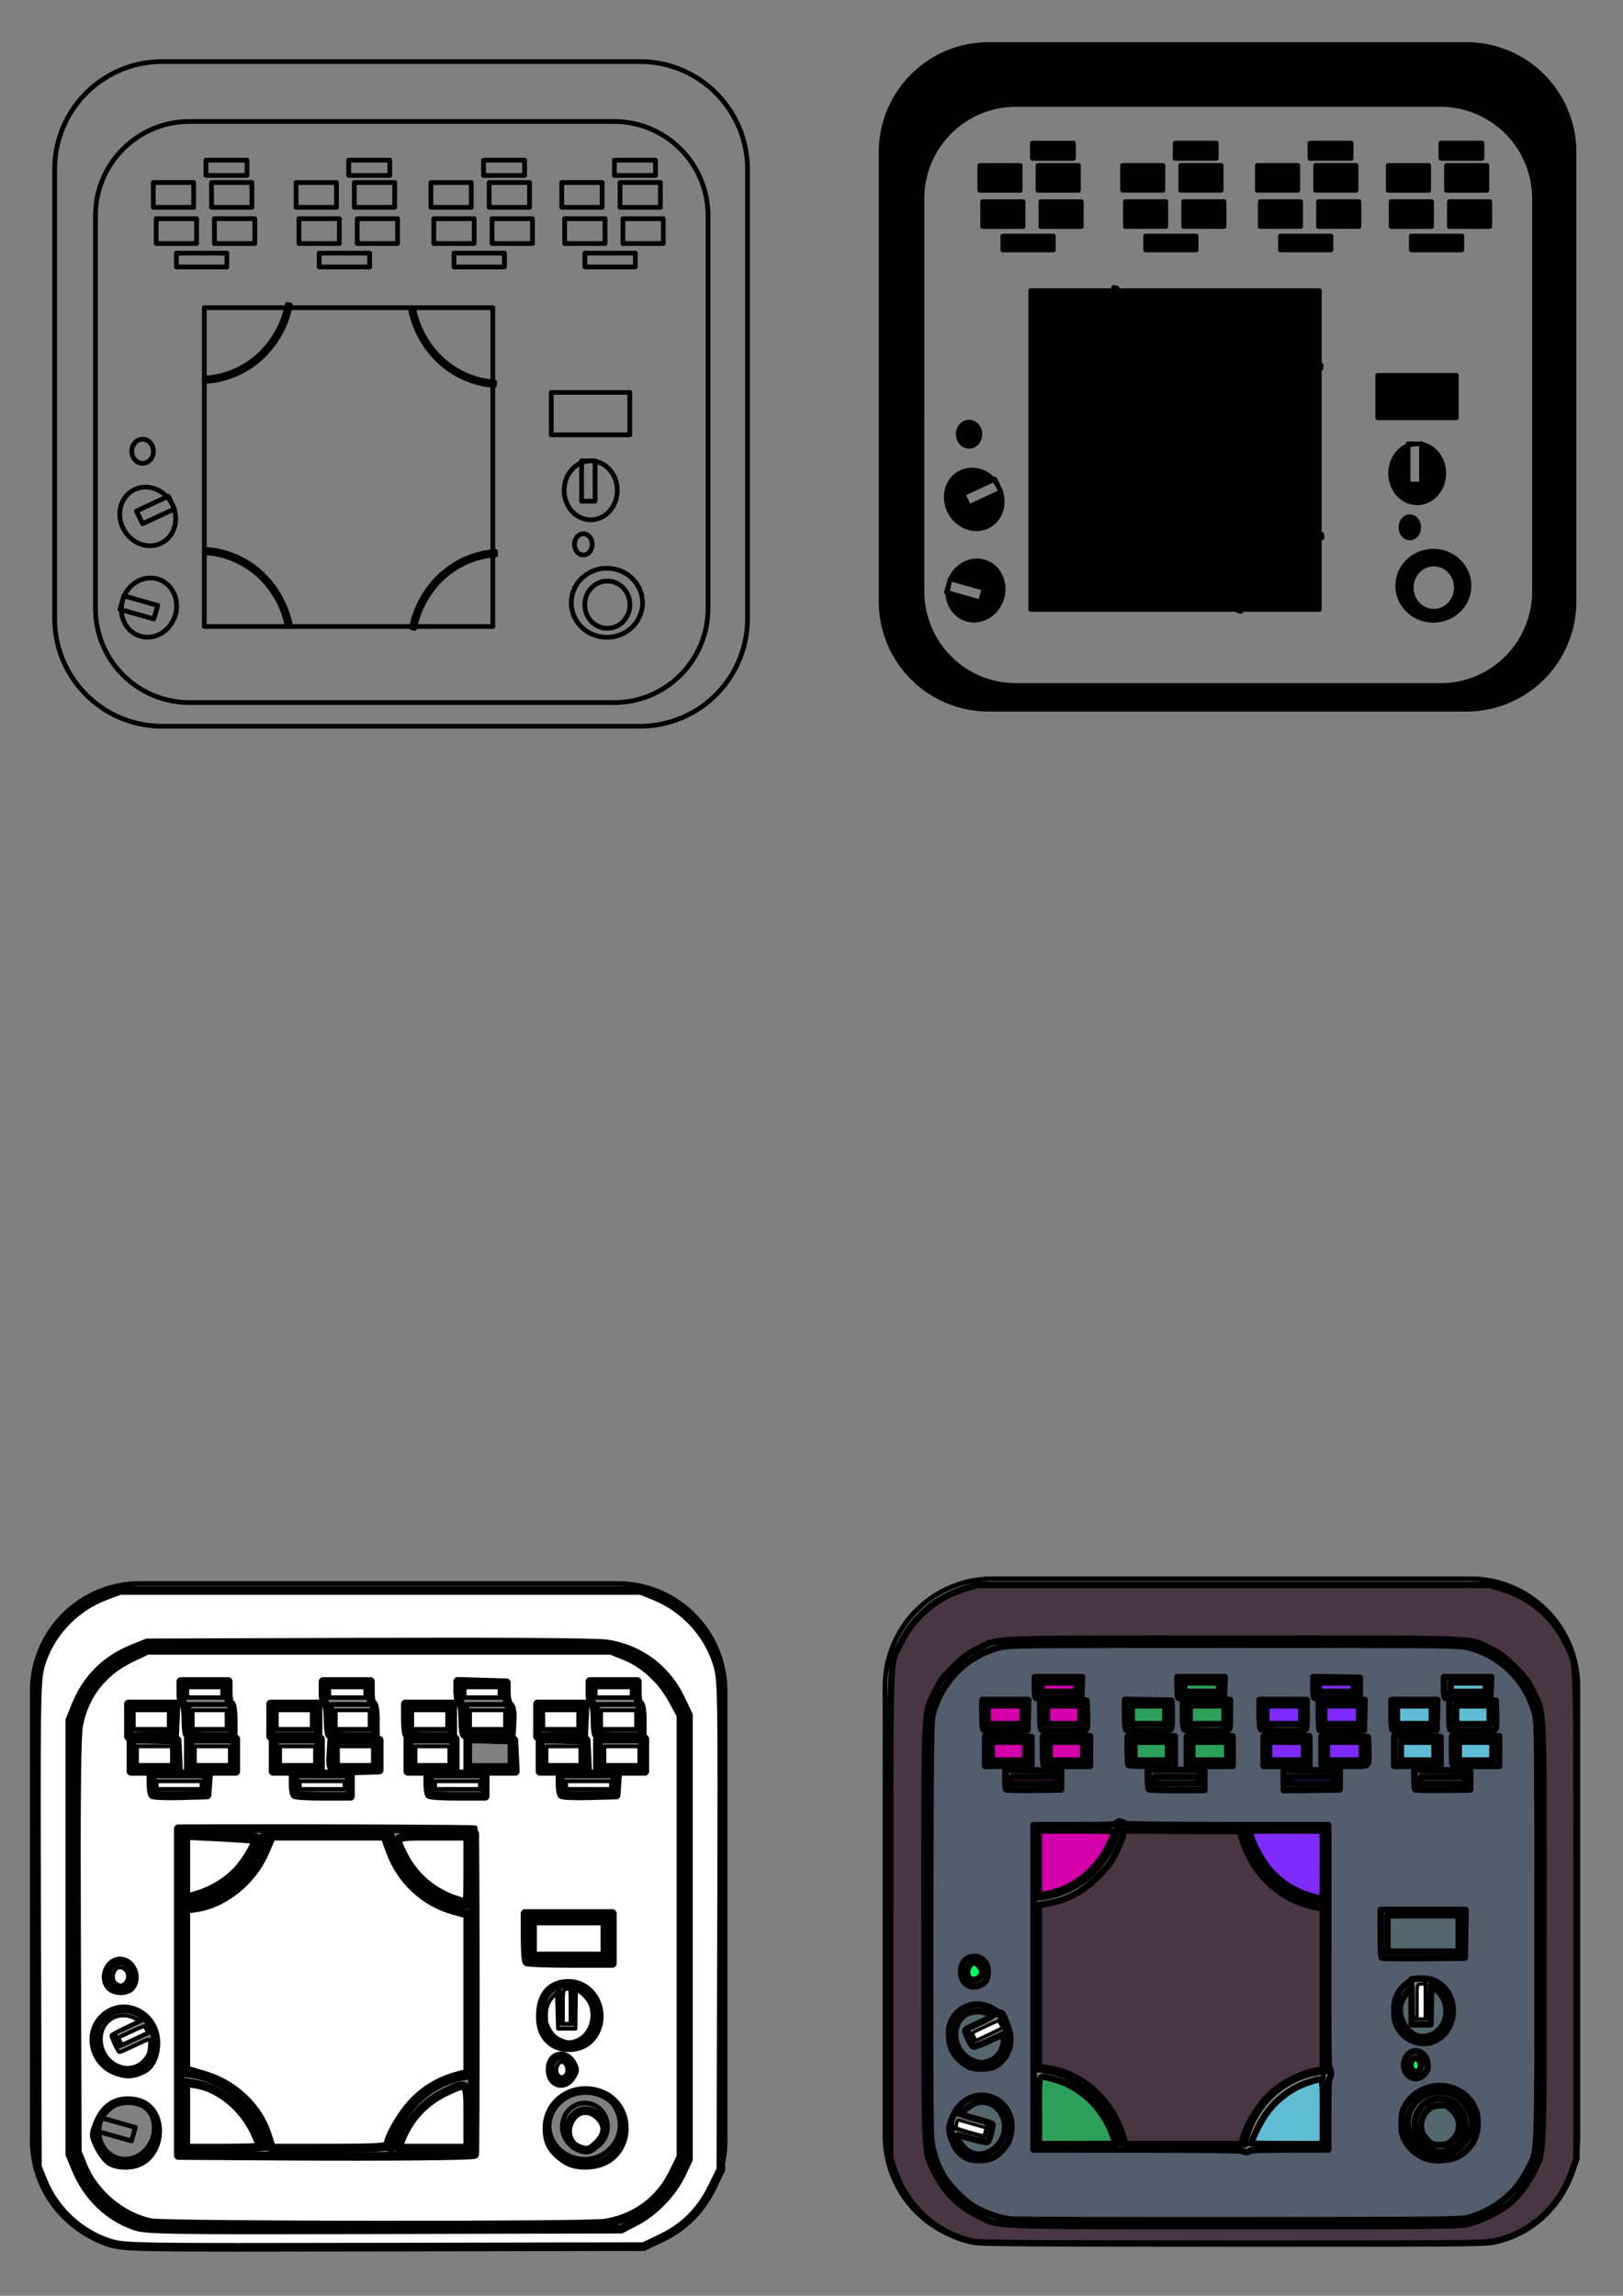 <?xml version="1.0" encoding="UTF-8" standalone="no"?>
<svg
   width="210mm"
   height="297mm"
   viewBox="0 0 210 297"
   version="1.1"
   id="svg8"
   inkscape:version="1.1.2 (0a00cf5339, 2022-02-04, custom)"
   sodipodi:docname="desktop fx processor track icon.svg"
   inkscape:export-filename="C:\Users\steven\Desktop\formating icons\table icon.png"
   inkscape:export-xdpi="96"
   inkscape:export-ydpi="96"
   xmlns:inkscape="http://www.inkscape.org/namespaces/inkscape"
   xmlns:sodipodi="http://sodipodi.sourceforge.net/DTD/sodipodi-0.dtd"
   xmlns="http://www.w3.org/2000/svg"
   xmlns:svg="http://www.w3.org/2000/svg"
   xmlns:rdf="http://www.w3.org/1999/02/22-rdf-syntax-ns#"
   xmlns:cc="http://creativecommons.org/ns#"
   xmlns:dc="http://purl.org/dc/elements/1.1/">
  <rect x="0" y="0" width="210" height="297" fill="#808080" stroke="none"/>
  <defs
     id="defs2">
    <inkscape:path-effect
       effect="spiro"
       id="path-effect1953"
       is_visible="true"
       lpeversion="1" />
    <inkscape:path-effect
       effect="spiro"
       id="path-effect1947"
       is_visible="true"
       lpeversion="1" />
    <inkscape:path-effect
       effect="spiro"
       id="path-effect1861"
       is_visible="true"
       lpeversion="1" />
    <inkscape:path-effect
       effect="spiro"
       id="path-effect1855"
       is_visible="true"
       lpeversion="1" />
  </defs>
  <sodipodi:namedview
     id="base"
     pagecolor="#ffffff"
     bordercolor="#666666"
     borderopacity="1.0"
     inkscape:pageopacity="0.0"
     inkscape:pageshadow="2"
     inkscape:zoom="1.4182101"
     inkscape:cx="200.60497"
     inkscape:cy="948.73105"
     inkscape:document-units="mm"
     inkscape:current-layer="layer2"
     inkscape:document-rotation="0"
     showgrid="false"
     inkscape:window-width="1680"
     inkscape:window-height="956"
     inkscape:window-x="-11"
     inkscape:window-y="-11"
     inkscape:window-maximized="1"
     inkscape:pagecheckerboard="0" />
  <g
     inkscape:label="Layer 1"
     inkscape:groupmode="layer"
     id="layer1">
    <path
       id="path2591"
       style="display:inline;fill:none;fill-rule:evenodd;stroke:#000000;stroke-width:0.613;stroke-linecap:round;stroke-linejoin:round;paint-order:stroke markers fill"
       d="m 76.622,70.427 a 1.143,1.373 0 0 1 -1.143,1.373 1.143,1.373 0 0 1 -1.143,-1.373 1.143,1.373 0 0 1 1.143,-1.373 1.143,1.373 0 0 1 1.143,1.373 z m 6.513,7.553 a 4.608,4.467 0 0 1 -4.608,4.467 4.608,4.467 0 0 1 -4.608,-4.467 4.608,4.467 0 0 1 4.608,-4.467 4.608,4.467 0 0 1 4.608,4.467 z m -1.633,0.246 a 2.92,3.055 0 0 1 -2.92,3.055 2.92,3.055 0 0 1 -2.92,-3.055 2.92,3.055 0 0 1 2.92,-3.055 2.92,3.055 0 0 1 2.92,3.055 z m -6.249,-18.604 h 1.743 v 5.208 h -1.743 z m 4.614,3.813 a 3.435,3.813 0 0 1 -3.435,3.813 3.435,3.813 0 0 1 -3.435,-3.813 3.435,3.813 0 0 1 3.435,-3.813 3.435,3.813 0 0 1 3.435,3.813 z M 71.33,50.766 h 10.157 v 5.489 H 71.33 Z m -51.483,7.613 a 1.397,1.561 0 0 1 -1.397,1.561 1.397,1.561 0 0 1 -1.397,-1.561 1.397,1.561 0 0 1 1.397,-1.561 1.397,1.561 0 0 1 1.397,1.561 z m 1.935,5.814 0.79,1.641 -4.126,1.919 -0.79,-1.641 z m -0.987,6.103 a 3.872,3.532 60.499 0 1 -4.883,-1.997 3.872,3.532 60.499 0 1 1.525,-4.977 3.872,3.532 60.499 0 1 4.883,1.997 3.872,3.532 60.499 0 1 -1.525,4.977 z m -5.277,8.535 0.511,-1.745 4.386,1.242 -0.511,1.745 z m 4.846,-3.937 a 3.539,3.864 19.073 0 1 2.32,4.671 3.539,3.864 19.073 0 1 -4.492,2.743 3.539,3.864 19.073 0 1 -2.32,-4.671 3.539,3.864 19.073 0 1 4.492,-2.743 z M 21.007,7.966 h 61.778 c 7.72,0 13.935,6.229 13.935,13.966 v 58.051 c 0,7.737 -6.215,13.966 -13.935,13.966 H 21.007 c -7.72,0 -13.935,-6.229 -13.935,-13.966 V 21.932 c 0,-7.737 6.215,-13.966 13.935,-13.966 z m 3.527,7.752 h 54.896 c 6.749,0 12.183,5.446 12.183,12.21 v 50.751 c 0,6.764 -5.433,12.21 -12.183,12.21 H 24.534 c -6.749,0 -12.183,-5.446 -12.183,-12.21 V 27.928 c 0,-6.764 5.433,-12.21 12.183,-12.21 z m 54.965,5.002 h 5.316 v 1.973 h -5.316 z m -3.822,12.026 h 6.528 v 1.79 h -6.528 z m 4.922,-4.455 h 5.223 v 3.212 h -5.223 z m -0.373,-4.681 h 5.223 v 3.212 h -5.223 z m -7.163,4.681 h 5.223 v 3.212 h -5.223 z m -0.373,-4.681 h 5.223 v 3.212 H 72.691 Z M 62.566,20.721 h 5.316 v 1.973 h -5.316 z m -3.822,12.026 h 6.528 v 1.79 h -6.528 z m 4.922,-4.455 h 5.223 v 3.212 h -5.223 z m -0.373,-4.681 h 5.223 v 3.212 H 63.293 Z m -7.163,4.681 h 5.223 v 3.212 h -5.223 z m -0.373,-4.681 h 5.223 v 3.212 H 55.758 Z M 45.119,20.721 h 5.316 v 1.973 h -5.316 z m -3.822,12.026 h 6.528 v 1.79 h -6.528 z m 4.922,-4.455 h 5.223 v 3.212 h -5.223 z m -0.373,-4.681 H 51.069 v 3.212 h -5.223 z m -7.163,4.681 h 5.223 v 3.212 h -5.223 z m -0.373,-4.681 h 5.223 v 3.212 h -5.223 z m -11.665,-2.891 h 5.316 v 1.973 h -5.316 z m -3.822,12.026 h 6.528 v 1.79 h -6.528 z m 4.922,-4.455 h 5.223 v 3.212 h -5.223 z m -0.373,-4.681 h 5.223 v 3.212 h -5.223 z m -7.163,4.681 h 5.223 v 3.212 h -5.223 z m -0.373,-4.681 h 5.223 v 3.212 h -5.223 z m 33.684,16.303 -0.41,0.089 c 0.58,2.94 2.22,5.631 4.525,7.425 1.83,1.425 4.058,2.279 6.336,2.43 l 0.027,-0.437 c -2.195,-0.146 -4.348,-0.972 -6.112,-2.344 -2.22,-1.728 -3.806,-4.331 -4.366,-7.163 z M 37.17,39.385 c -0.559,2.832 -2.146,5.435 -4.366,7.163 -1.763,1.373 -3.917,2.199 -6.112,2.344 l 0.027,0.437 c 2.278,-0.151 4.505,-1.006 6.335,-2.43 2.305,-1.794 3.945,-4.486 4.526,-7.426 z m 26.93,31.961 c -2.278,0.151 -4.505,1.006 -6.335,2.43 -2.305,1.794 -3.945,4.486 -4.526,7.426 l 0.41,0.088 c 0.559,-2.832 2.146,-5.435 4.366,-7.163 1.763,-1.373 3.917,-2.199 6.112,-2.344 z m -37.38,-0.265 -0.027,0.437 c 2.195,0.146 4.348,0.972 6.112,2.344 2.22,1.728 3.806,4.331 4.366,7.163 l 0.411,-0.089 C 37,77.997 35.36,75.306 33.055,73.512 31.225,72.087 28.998,71.232 26.72,71.081 Z M 26.432,39.805 H 63.768 V 81.045 H 26.432 Z" />
  </g>
  <g
     inkscape:groupmode="layer"
     id="layer2"
     inkscape:label="Layer 2">
    <path
       id="path874"
       style="display:inline;fill:#000000;fill-rule:evenodd;stroke:#000000;stroke-width:0.613;stroke-linecap:round;stroke-linejoin:round;paint-order:stroke markers fill"
       d="m 183.559,68.222 a 1.143,1.373 0 0 1 -1.143,1.373 1.143,1.373 0 0 1 -1.143,-1.373 1.143,1.373 0 0 1 1.143,-1.373 1.143,1.373 0 0 1 1.143,1.373 z m 6.513,7.553 a 4.608,4.467 0 0 1 -4.608,4.467 4.608,4.467 0 0 1 -4.608,-4.467 4.608,4.467 0 0 1 4.608,-4.467 4.608,4.467 0 0 1 4.608,4.467 z m -1.633,0.246 a 2.92,3.055 0 0 1 -2.92,3.055 2.92,3.055 0 0 1 -2.92,-3.055 2.92,3.055 0 0 1 2.92,-3.055 2.92,3.055 0 0 1 2.92,3.055 z m -6.249,-18.604 h 1.743 v 5.208 h -1.743 z m 4.614,3.813 a 3.435,3.813 0 0 1 -3.435,3.813 3.435,3.813 0 0 1 -3.435,-3.813 3.435,3.813 0 0 1 3.435,-3.813 3.435,3.813 0 0 1 3.435,3.813 z m -8.536,-12.669 h 10.157 v 5.489 h -10.157 z m -51.483,7.613 a 1.397,1.561 0 0 1 -1.397,1.561 1.397,1.561 0 0 1 -1.397,-1.561 1.397,1.561 0 0 1 1.397,-1.561 1.397,1.561 0 0 1 1.397,1.561 z m 1.935,5.814 0.79,1.641 -4.126,1.919 -0.79,-1.641 z m -0.987,6.103 a 3.872,3.532 60.499 0 1 -4.883,-1.997 3.872,3.532 60.499 0 1 1.525,-4.977 3.872,3.532 60.499 0 1 4.883,1.997 3.872,3.532 60.499 0 1 -1.525,4.977 z m -5.277,8.535 0.511,-1.745 4.386,1.242 -0.511,1.745 z m 4.846,-3.937 a 3.539,3.864 19.073 0 1 2.32,4.671 3.539,3.864 19.073 0 1 -4.492,2.743 3.539,3.864 19.073 0 1 -2.32,-4.671 3.539,3.864 19.073 0 1 4.492,-2.743 z m 0.643,-66.929 h 61.778 c 7.72,0 13.935,6.229 13.935,13.966 v 58.051 c 0,7.737 -6.215,13.966 -13.935,13.966 h -61.778 c -7.72,0 -13.935,-6.229 -13.935,-13.966 V 19.727 c 0,-7.737 6.215,-13.966 13.935,-13.966 z m 3.527,7.752 h 54.896 c 6.749,0 12.183,5.446 12.183,12.21 v 50.751 c 0,6.764 -5.433,12.21 -12.183,12.21 h -54.896 c -6.749,0 -12.183,-5.446 -12.183,-12.21 V 25.723 c 0,-6.764 5.433,-12.21 12.183,-12.21 z m 54.965,5.002 h 5.316 v 1.973 h -5.316 z m -3.822,12.026 h 6.528 v 1.79 h -6.528 z m 4.922,-4.455 h 5.223 v 3.212 h -5.223 z m -0.373,-4.681 h 5.223 v 3.212 h -5.223 z m -7.163,4.681 h 5.223 v 3.212 h -5.223 z m -0.373,-4.681 h 5.223 v 3.212 h -5.223 z m -10.125,-2.891 h 5.316 v 1.973 h -5.316 z m -3.822,12.026 h 6.528 v 1.79 h -6.528 z m 4.922,-4.455 h 5.223 v 3.212 h -5.223 z m -0.373,-4.681 h 5.223 v 3.212 h -5.223 z m -7.163,4.681 h 5.223 v 3.212 h -5.223 z m -0.373,-4.681 h 5.223 v 3.212 h -5.223 z m -10.638,-2.891 h 5.316 v 1.973 h -5.316 z m -3.822,12.026 h 6.528 v 1.79 h -6.528 z m 4.922,-4.455 h 5.223 v 3.212 h -5.223 z m -0.373,-4.681 h 5.223 v 3.212 h -5.223 z m -7.163,4.681 h 5.223 v 3.212 h -5.223 z m -0.373,-4.681 h 5.223 v 3.212 h -5.223 z M 133.583,18.516 h 5.316 v 1.973 h -5.316 z m -3.822,12.026 h 6.528 v 1.79 h -6.528 z M 134.684,26.088 h 5.223 v 3.212 H 134.684 Z m -0.373,-4.681 h 5.223 v 3.212 h -5.223 z m -7.163,4.681 h 5.223 v 3.212 h -5.223 z m -0.373,-4.681 h 5.223 v 3.212 h -5.223 z m 33.684,16.303 -0.41,0.089 c 0.58,2.94 2.22,5.631 4.525,7.425 1.83,1.425 4.058,2.279 6.336,2.43 l 0.026,-0.437 c -2.195,-0.146 -4.348,-0.972 -6.112,-2.344 -2.22,-1.728 -3.806,-4.331 -4.366,-7.163 z m -16.352,-0.53 c -0.559,2.832 -2.146,5.435 -4.366,7.163 -1.763,1.373 -3.917,2.199 -6.112,2.344 l 0.028,0.437 c 2.278,-0.151 4.505,-1.006 6.335,-2.43 2.305,-1.794 3.945,-4.486 4.526,-7.426 z m 26.93,31.961 c -2.278,0.151 -4.505,1.006 -6.335,2.43 -2.305,1.794 -3.945,4.486 -4.526,7.426 l 0.41,0.088 c 0.559,-2.832 2.146,-5.435 4.366,-7.163 1.763,-1.373 3.917,-2.199 6.112,-2.344 z m -37.38,-0.265 -0.028,0.437 c 2.195,0.146 4.348,0.972 6.112,2.344 2.22,1.728 3.806,4.331 4.366,7.163 l 0.411,-0.089 c -0.58,-2.94 -2.221,-5.631 -4.526,-7.425 -1.83,-1.425 -4.057,-2.279 -6.335,-2.43 z m -0.288,-31.276 h 37.337 v 41.239 h -37.337 z" />
    <g
       id="g2809">
      <path
         id="path896"
         style="display:inline;fill:none;fill-rule:evenodd;stroke:#000000;stroke-width:0.613;stroke-linecap:round;stroke-linejoin:round;paint-order:stroke markers fill"
         d="m 73.722,267.317 a 1.143,1.373 0 0 1 -1.143,1.373 1.143,1.373 0 0 1 -1.143,-1.373 1.143,1.373 0 0 1 1.143,-1.373 1.143,1.373 0 0 1 1.143,1.373 z m 6.513,7.553 a 4.608,4.467 0 0 1 -4.608,4.467 4.608,4.467 0 0 1 -4.608,-4.467 4.608,4.467 0 0 1 4.608,-4.467 4.608,4.467 0 0 1 4.608,4.467 z m -1.633,0.246 a 2.92,3.055 0 0 1 -2.92,3.055 2.92,3.055 0 0 1 -2.92,-3.055 2.92,3.055 0 0 1 2.92,-3.055 2.92,3.055 0 0 1 2.92,3.055 z m -6.249,-18.604 h 1.743 v 5.208 h -1.743 z m 4.614,3.813 a 3.435,3.813 0 0 1 -3.435,3.813 3.435,3.813 0 0 1 -3.435,-3.813 3.435,3.813 0 0 1 3.435,-3.813 3.435,3.813 0 0 1 3.435,3.813 z m -8.536,-12.669 h 10.157 v 5.489 H 68.43 Z m -51.483,7.613 a 1.397,1.561 0 0 1 -1.397,1.561 1.397,1.561 0 0 1 -1.397,-1.561 1.397,1.561 0 0 1 1.397,-1.561 1.397,1.561 0 0 1 1.397,1.561 z m 1.935,5.814 0.79,1.641 -4.126,1.919 -0.79,-1.641 z m -0.987,6.103 a 3.872,3.532 60.499 0 1 -4.883,-1.997 3.872,3.532 60.499 0 1 1.525,-4.977 3.872,3.532 60.499 0 1 4.883,1.997 3.872,3.532 60.499 0 1 -1.525,4.977 z m -5.277,8.535 0.511,-1.745 4.386,1.242 -0.511,1.745 z m 4.846,-3.937 a 3.539,3.864 19.073 0 1 2.32,4.671 3.539,3.864 19.073 0 1 -4.492,2.743 3.539,3.864 19.073 0 1 -2.32,-4.671 3.539,3.864 19.073 0 1 4.492,-2.743 z m 0.643,-66.929 h 61.778 c 7.72,0 13.935,6.229 13.935,13.966 v 58.051 c 0,7.737 -6.215,13.966 -13.935,13.966 H 18.107 c -7.72,0 -13.935,-6.229 -13.935,-13.966 v -58.051 c 0,-7.737 6.215,-13.966 13.935,-13.966 z m 3.527,7.752 h 54.896 c 6.749,0 12.183,5.446 12.183,12.21 v 50.751 c 0,6.764 -5.433,12.21 -12.183,12.21 H 21.634 c -6.749,0 -12.183,-5.446 -12.183,-12.21 V 224.819 c 0,-6.764 5.433,-12.21 12.183,-12.21 z m 54.965,5.002 h 5.316 v 1.973 h -5.316 z m -3.822,12.026 h 6.528 v 1.79 H 72.777 Z m 4.922,-4.455 h 5.223 v 3.212 h -5.223 z m -0.373,-4.681 h 5.223 v 3.212 h -5.223 z m -7.163,4.681 h 5.223 v 3.212 h -5.223 z m -0.373,-4.681 h 5.223 v 3.212 h -5.223 z m -10.125,-2.891 h 5.316 v 1.973 h -5.316 z m -3.822,12.026 h 6.528 v 1.79 h -6.528 z m 4.922,-4.455 h 5.223 v 3.212 h -5.223 z m -0.373,-4.681 h 5.223 v 3.212 h -5.223 z m -7.163,4.681 h 5.223 v 3.212 h -5.223 z m -0.373,-4.681 h 5.223 v 3.212 h -5.223 z m -10.638,-2.891 h 5.316 v 1.973 h -5.316 z m -3.822,12.026 h 6.528 v 1.79 h -6.528 z m 4.922,-4.455 h 5.223 v 3.212 h -5.223 z m -0.373,-4.681 h 5.223 v 3.212 h -5.223 z m -7.163,4.681 h 5.223 v 3.212 h -5.223 z m -0.373,-4.681 h 5.223 v 3.212 h -5.223 z m -11.665,-2.891 h 5.316 v 1.973 h -5.316 z m -3.822,12.026 h 6.528 v 1.79 h -6.528 z m 4.922,-4.455 h 5.223 v 3.212 h -5.223 z m -0.373,-4.681 h 5.223 v 3.212 h -5.223 z m -7.163,4.681 h 5.223 v 3.212 h -5.223 z m -0.373,-4.681 h 5.223 v 3.212 h -5.223 z m 33.684,16.303 -0.41,0.089 c 0.58,2.94 2.22,5.631 4.525,7.425 1.83,1.425 4.058,2.279 6.336,2.43 l 0.027,-0.437 c -2.195,-0.146 -4.348,-0.972 -6.112,-2.344 -2.22,-1.728 -3.806,-4.331 -4.366,-7.163 z m -16.352,-0.53 c -0.559,2.832 -2.146,5.435 -4.366,7.163 -1.763,1.373 -3.917,2.199 -6.112,2.344 l 0.027,0.437 c 2.278,-0.151 4.505,-1.006 6.335,-2.43 2.305,-1.794 3.945,-4.486 4.526,-7.426 z m 26.93,31.961 c -2.278,0.151 -4.505,1.006 -6.335,2.43 -2.305,1.794 -3.945,4.486 -4.526,7.426 l 0.41,0.088 c 0.559,-2.832 2.146,-5.435 4.366,-7.163 1.763,-1.373 3.917,-2.199 6.112,-2.344 z m -37.38,-0.265 -0.027,0.437 c 2.195,0.146 4.348,0.972 6.112,2.344 2.22,1.728 3.806,4.331 4.366,7.163 l 0.411,-0.089 c -0.58,-2.94 -2.221,-5.631 -4.526,-7.425 -1.83,-1.425 -4.057,-2.279 -6.335,-2.43 z m -0.288,-31.276 h 37.337 v 41.239 H 23.531 Z" />
      <path
         style="fill:#ffffff;fill-rule:evenodd;stroke:#000000;stroke-width:4.226;stroke-linecap:round;stroke-linejoin:round;paint-order:stroke markers fill"
         d="m 130.554,1042.239 c -4.34,-13.629 -16.253,-24.916 -30.822,-29.203 l -8.996,-2.647 v -39.178 -39.178 l 4.789,-0.642 c 13.649,-1.831 27.574,-12.99 33.67,-26.982 l 3.492,-8.017 h 27.578 27.578 l 2.646,7.258 c 5.184,14.217 16.624,24.94 30.868,28.933 l 7.003,1.963 v 38.727 38.727 l -5.156,1.388 c -8.665,2.333 -15.927,6.689 -22.03,13.214 -5.353,5.723 -11.747,16.858 -11.776,20.506 -0.009,1.174 -6.51,1.522 -28.411,1.522 h -28.399 z"
         id="path972"
         transform="scale(0.265)" />
      <path
         style="fill:#ffffff;fill-rule:evenodd;stroke:#000000;stroke-width:4.226;stroke-linecap:round;stroke-linejoin:round;paint-order:stroke markers fill"
         d="m 195.582,1045.284 c 4.133,-10.961 11.842,-19.311 22.347,-24.202 10.594,-4.933 10.432,-5.125 10.432,12.328 v 15.224 h -17.021 -17.021 z"
         id="path1011"
         transform="scale(0.265)" />
      <path
         style="fill:#ffffff;fill-rule:evenodd;stroke:#000000;stroke-width:4.226;stroke-linecap:round;stroke-linejoin:round;paint-order:stroke markers fill"
         d="m 222.88,927.573 c -11.193,-3.54 -20.469,-11.358 -25.682,-21.645 -4.939,-9.747 -5.253,-9.535 14.112,-9.535 h 17.051 v 16.442 c 0,9.043 -0.137,16.405 -0.304,16.36 -0.167,-0.045 -2.497,-0.775 -5.176,-1.622 z"
         id="path1050"
         transform="scale(0.265)" />
      <path
         style="fill:#ffffff;fill-rule:evenodd;stroke:#000000;stroke-width:4.226;stroke-linecap:round;stroke-linejoin:round;paint-order:stroke markers fill"
         d="m 90.735,911.752 v -15.36 h 17.66 c 11.34,0 17.66,0.45 17.66,1.258 0,0.692 -1.324,3.844 -2.942,7.003 -5.334,10.413 -17.19,19.609 -27.867,21.612 l -4.511,0.846 z"
         id="path1089"
         transform="scale(0.265)" />
      <path
         style="fill:#ffffff;fill-rule:evenodd;stroke:#000000;stroke-width:4.226;stroke-linecap:round;stroke-linejoin:round;paint-order:stroke markers fill"
         d="m 73.74,1085.058 c -14.033,-2.751 -27.726,-14.149 -33.158,-27.599 l -2.826,-6.999 -0.37,-100.479 c -0.265,-71.939 0.026,-102.543 1.027,-107.746 2.842,-14.783 11.721,-26.189 25.529,-32.792 l 7.917,-3.786 H 185.125 298.391 l 6.944,2.806 c 9.172,3.706 17.855,11.702 22.989,21.172 l 4.169,7.688 v 107.812 107.812 l -4.003,8.132 c -6.462,13.127 -18.254,21.76 -33.027,24.18 -8.66,1.419 -214.414,1.233 -221.724,-0.2 z m -5.047,-29.664 c 9.742,-5.037 11.27,-21.261 2.585,-27.445 -2.236,-1.592 -5.387,-2.456 -8.953,-2.456 -6.915,0 -11.971,3.927 -14.887,11.563 -2.021,5.292 -2.004,5.525 0.826,11.231 1.589,3.205 4.26,6.504 5.935,7.332 4.096,2.024 10.334,1.927 14.495,-0.224 z m 228.715,-1.622 c 10.97,-7.812 9.542,-25.448 -2.525,-31.174 -13.17,-6.25 -27.829,2.332 -27.829,16.292 0,7.159 2.21,11.033 8.919,15.636 5.35,3.671 15.734,3.306 21.436,-0.754 z m -65.659,-2.03 c 0.477,-0.477 0.408,-158.05 -0.07,-158.527 -0.334,-0.334 -78.816,-0.673 -124.196,-0.537 l -20.4,0.061 v 79.761 79.761 l 51.457,0.318 c 49.925,0.308 92.446,-0.074 93.209,-0.837 z m 47.361,-37.959 c 1.87,-2.854 1.9,-3.519 0.292,-6.394 -3.486,-6.231 -10.848,-4.34 -10.848,2.786 0,7.162 6.722,9.459 10.556,3.608 z m -209.279,-3.268 c 3.871,-1.875 6.291,-6.987 6.286,-13.278 -0.012,-14.17 -15.875,-21.834 -25.703,-12.419 -8.432,8.078 -4.76,22.64 6.697,26.557 4.92,1.682 7.885,1.482 12.72,-0.861 z M 287.526,996.172 c 10.318,-9.693 3.845,-27.922 -9.914,-27.922 -7.945,0 -12.821,4.704 -13.633,13.151 -0.752,7.826 1.308,13.149 6.303,16.29 4.939,3.105 13.086,2.388 17.244,-1.519 z M 63.976,970.035 c 3.856,-4.647 0.458,-12.746 -5.348,-12.746 -5.85,0 -9.161,8.492 -4.952,12.701 2.445,2.445 8.287,2.47 10.3,0.045 z M 299,946.327 v -12.179 h -21.314 -21.314 v 11.367 c 0,6.252 0.365,11.733 0.812,12.179 0.447,0.447 10.038,0.812 21.314,0.812 h 20.502 z m -197.538,-75.207 0.375,-5.176 H 87.761 73.684 v 4.669 c 0,2.568 0.383,5.052 0.851,5.519 0.468,0.468 6.634,0.696 13.702,0.507 l 12.851,-0.343 z m 69.656,0.304 v -5.481 h -14.006 -14.006 v 4.669 c 0,2.568 0.365,5.034 0.812,5.481 0.447,0.447 6.749,0.812 14.006,0.812 h 13.194 z m 65.768,0 v -5.481 h -14.006 -14.006 v 4.669 c 0,2.568 0.365,5.034 0.812,5.481 0.447,0.447 6.749,0.812 14.006,0.812 h 13.194 z m 64.316,-0.304 0.375,-5.176 h -14.076 -14.076 v 4.669 c 0,2.568 0.383,5.052 0.851,5.519 0.468,0.468 6.634,0.696 13.702,0.507 l 12.851,-0.343 z M 86.835,857.114 86.473,849.502 75.207,849.152 63.941,848.802 v 7.962 7.962 h 11.628 11.628 z m 28.259,-0.304 V 848.893 H 103.524 91.953 v 7.917 7.917 h 11.57 11.57 z m 41.409,0 V 848.893 H 144.933 133.363 v 7.917 7.917 h 11.57 11.57 z m 28.621,0 v -7.308 h -11.57 -11.57 l -0.377,5.935 c -0.599,9.419 -0.585,9.429 12.232,9.031 l 11.286,-0.35 z m 37.147,0 v -7.917 h -11.57 -11.57 v 7.917 7.917 h 11.57 11.57 z m 28.984,0.304 -0.363,-7.612 -11.266,-0.35 -11.266,-0.35 v 7.962 7.962 h 11.628 11.628 z m 35.32,0 -0.363,-7.612 -11.266,-0.35 -11.266,-0.35 v 7.962 7.962 h 11.628 11.628 z m 28.259,-0.304 v -7.917 h -11.57 -11.57 v 7.917 7.917 h 11.57 11.57 z M 85.617,839.454 85.98,831.842 H 74.352 62.723 v 7.962 7.962 l 11.266,-0.35 11.266,-0.35 z m 28.259,0.304 c 0,-4.466 -0.531,-7.917 -1.218,-7.917 -0.67,0 -1.218,-2.466 -1.218,-5.481 v -5.481 H 99.87 88.3 v 5.481 c 0,3.014 0.548,5.481 1.218,5.481 0.673,0 1.218,3.18 1.218,7.105 0,3.908 0.365,7.47 0.812,7.917 0.447,0.447 5.653,0.812 11.57,0.812 h 10.758 z m 41.409,0 v -7.917 H 143.715 132.145 v 7.917 7.917 h 11.57 11.57 z m 28.012,0 c 0,-4.466 -0.531,-7.917 -1.218,-7.917 -0.67,0 -1.218,-2.466 -1.218,-5.481 v -5.481 h -11.57 -11.57 v 5.481 c 0,3.014 0.548,5.481 1.218,5.481 0.673,0 1.218,3.18 1.218,7.105 0,3.908 0.365,7.47 0.812,7.917 0.447,0.447 5.653,0.812 11.57,0.812 h 10.758 z m 37.756,0 v -7.917 h -11.57 -11.57 v 7.105 c 0,3.908 0.365,7.47 0.812,7.917 0.447,0.447 5.653,0.812 11.57,0.812 h 10.758 z m 28.999,0.646 c 0.251,-4.431 -0.157,-7.082 -1.218,-7.917 -0.877,-0.69 -1.595,-3.447 -1.595,-6.127 V 821.49 l -11.875,-0.349 -11.875,-0.349 v 4.844 c 0,2.664 0.548,5.183 1.218,5.597 0.67,0.414 1.218,3.917 1.218,7.785 0,3.868 0.384,7.417 0.854,7.887 0.47,0.47 5.814,0.698 11.875,0.507 l 11.02,-0.347 z m 35.305,-0.95 0.363,-7.612 h -11.628 -11.628 v 7.962 7.962 l 11.266,-0.35 11.266,-0.35 z m 28.259,0.304 c 0,-4.466 -0.531,-7.917 -1.218,-7.917 -0.67,0 -1.218,-2.466 -1.218,-5.481 v -5.481 H 299.609 288.039 v 5.481 c 0,3.014 0.548,5.481 1.218,5.481 0.673,0 1.218,3.18 1.218,7.105 0,3.908 0.365,7.47 0.812,7.917 0.447,0.447 5.653,0.812 11.57,0.812 h 10.758 z"
         id="path1128"
         transform="scale(0.265)" />
      <path
         style="fill:#ffffff;fill-rule:evenodd;stroke:#000000;stroke-width:4.226;stroke-linecap:round;stroke-linejoin:round;paint-order:stroke markers fill"
         d="m 53.408,1094.854 c -14.37,-4.582 -26.618,-15.957 -32.269,-29.969 l -2.871,-7.117 -0.364,-118.139 c -0.33,-107.159 -0.175,-118.849 1.667,-125.786 4.134,-15.563 16.327,-28.896 31.751,-34.721 l 7.137,-2.695 h 127.273 127.273 l 6.699,2.732 c 14.641,5.97 26.018,18.337 30.527,33.182 2.348,7.731 2.406,11.267 2.082,127.362 l -0.334,119.411 -4.538,9.181 c -5.548,11.224 -13.65,19.177 -25.029,24.568 l -8.189,3.879 -126.664,0.25 c -122.824,0.243 -126.891,0.178 -134.152,-2.137 z m 257.182,-10.47 c 9.016,-4.715 17.963,-14.069 22.293,-23.306 l 3.264,-6.964 V 945.718 837.323 l -3.753,-7.92 c -6.937,-14.637 -20.009,-24.414 -35.947,-26.885 -4.857,-0.753 -48.678,-1.078 -116.194,-0.862 l -108.395,0.347 -7.042,2.843 c -13.261,5.352 -22.518,14.61 -27.871,27.871 l -2.843,7.042 v 105.959 105.959 l 2.758,6.699 c 5.672,13.778 15.807,23.688 28.908,28.266 5.653,1.976 14.379,2.108 121.792,1.851 l 115.703,-0.277 z"
         id="path1167"
         transform="scale(0.265)" />
      <path
         style="fill:#ffffff;fill-rule:evenodd;stroke:#000000;stroke-width:4.226;stroke-linecap:round;stroke-linejoin:round;paint-order:stroke markers fill"
         d="m 260.027,946.327 v -8.525 h 17.66 17.66 v 8.525 8.525 h -17.66 -17.66 z"
         id="path1206"
         transform="scale(0.265)" />
      <path
         style="fill:#ffffff;fill-rule:evenodd;stroke:#000000;stroke-width:4.226;stroke-linecap:round;stroke-linejoin:round;paint-order:stroke markers fill"
         d="m 282.334,1048.624 c -5.525,-2.226 -6.893,-9.761 -2.732,-15.051 3.3,-4.195 8.687,-4.288 12.755,-0.22 4.022,4.022 3.823,8.544 -0.571,12.937 -3.743,3.744 -5.114,4.082 -9.453,2.334 z"
         id="path1245"
         transform="scale(0.265)" />
      <path
         style="fill:#ffffff;fill-rule:evenodd;stroke:#000000;stroke-width:4.226;stroke-linecap:round;stroke-linejoin:round;paint-order:stroke markers fill"
         d="m 90.735,1032.644 v -15.989 l 4.983,0.797 c 11.218,1.794 22.759,11.221 28.44,23.229 1.713,3.62 3.114,6.891 3.114,7.267 0,0.376 -8.221,0.684 -18.269,0.684 H 90.735 Z"
         id="path1284"
         transform="scale(0.265)" />
      <path
         style="fill:#ffffff;fill-rule:evenodd;stroke:#000000;stroke-width:4.226;stroke-linecap:round;stroke-linejoin:round;paint-order:stroke markers fill"
         d="m 90.735,911.373 v -15.351 l 16.688,0.838 c 9.179,0.461 16.898,1.048 17.155,1.304 0.923,0.923 -3.637,9.034 -7.838,13.942 -4.897,5.721 -12.591,10.581 -20.537,12.972 l -5.469,1.646 z"
         id="path1323"
         transform="scale(0.265)" />
      <path
         style="fill:#ffffff;fill-rule:evenodd;stroke:#000000;stroke-width:4.226;stroke-linecap:round;stroke-linejoin:round;paint-order:stroke markers fill"
         d="m 260.027,946.327 v -8.525 h 17.66 17.66 v 8.525 8.525 h -17.66 -17.66 z"
         id="path1362"
         transform="scale(0.265)" />
      <path
         style="fill:#ffffff;fill-rule:evenodd;stroke:#000000;stroke-width:1.85;stroke-linecap:round;stroke-linejoin:round;paint-order:stroke markers fill"
         d="m 290.84,826.134 v -2.399 h 8.797 8.797 v 2.399 2.399 h -8.797 -8.797 z"
         id="path1438"
         transform="scale(0.265)" />
      <path
         style="fill:#ffffff;fill-rule:evenodd;stroke:#000000;stroke-width:1.85;stroke-linecap:round;stroke-linejoin:round;paint-order:stroke markers fill"
         d="m 293.506,839.463 v -4.532 h 8.531 8.531 v 4.532 4.532 h -8.531 -8.531 z"
         id="path1477"
         transform="scale(0.265)" />
      <path
         style="fill:#ffffff;fill-rule:evenodd;stroke:#000000;stroke-width:1.85;stroke-linecap:round;stroke-linejoin:round;paint-order:stroke markers fill"
         d="m 265.248,839.463 v -4.532 h 8.531 8.531 v 4.532 4.532 h -8.531 -8.531 z"
         id="path1516"
         transform="scale(0.265)" />
      <path
         style="fill:#ffffff;fill-rule:evenodd;stroke:#000000;stroke-width:1.85;stroke-linecap:round;stroke-linejoin:round;paint-order:stroke markers fill"
         d="m 266.847,857.057 v -4.532 h 8.264 8.264 v 4.532 4.532 h -8.264 -8.264 z"
         id="path1555"
         transform="scale(0.265)" />
      <path
         style="fill:#ffffff;fill-rule:evenodd;stroke:#000000;stroke-width:1.85;stroke-linecap:round;stroke-linejoin:round;paint-order:stroke markers fill"
         d="m 295.105,857.057 v -4.532 h 8.531 8.531 v 4.532 4.532 h -8.531 -8.531 z"
         id="path1594"
         transform="scale(0.265)" />
      <path
         style="fill:#ffffff;fill-rule:evenodd;stroke:#000000;stroke-width:1.85;stroke-linecap:round;stroke-linejoin:round;paint-order:stroke markers fill"
         d="m 276.444,871.453 v -1.866 h 10.93 10.93 v 1.866 1.866 h -10.93 -10.93 z"
         id="path1633"
         transform="scale(0.265)" />
      <path
         style="fill:#ffffff;fill-rule:evenodd;stroke:#000000;stroke-width:1.85;stroke-linecap:round;stroke-linejoin:round;paint-order:stroke markers fill"
         d="m 272.528,1013.099 c -1.861,-2.057 -0.58,-6.489 1.876,-6.489 2.346,0 3.521,4.841 1.598,6.582 -1.267,1.147 -2.379,1.117 -3.474,-0.093 z"
         id="path1672"
         transform="scale(0.265)" />
      <path
         style="fill:#ffffff;fill-rule:evenodd;stroke:#000000;stroke-width:1.85;stroke-linecap:round;stroke-linejoin:round;paint-order:stroke markers fill"
         d="m 274.845,979.742 c 0,-8.739 0.035,-8.854 2.709,-8.854 0.966,0 1.023,0.477 1.023,8.531 v 8.531 h -1.866 -1.866 z"
         id="path1711"
         transform="scale(0.265)" />
      <path
         style="fill:#ffffff;fill-rule:evenodd;stroke:#000000;stroke-width:1.85;stroke-linecap:round;stroke-linejoin:round;paint-order:stroke markers fill"
         d="m 274.784,996.277 c -3.088,-1.104 -4.948,-2.72 -6.627,-5.756 -1.32,-2.389 -1.567,-3.429 -1.56,-6.57 0.01,-4.208 0.979,-6.725 3.652,-9.481 l 1.664,-1.715 0.267,8.797 0.267,8.797 h 4.265 4.265 l 0.146,-9.471 0.146,-9.471 1.534,0.793 c 2.168,1.121 5.091,4.709 5.82,7.144 2.173,7.254 -1.466,15.142 -7.87,17.061 -2.539,0.761 -3.544,0.739 -5.967,-0.127 z"
         id="path1750"
         transform="scale(0.265)" />
      <path
         style="fill:#ffffff;fill-rule:evenodd;stroke:#000000;stroke-width:1.85;stroke-linecap:round;stroke-linejoin:round;paint-order:stroke markers fill"
         d="m 226.86,826.134 v -2.399 h 8.531 8.531 v 2.399 2.399 h -8.531 -8.531 z"
         id="path1789"
         transform="scale(0.265)" />
      <path
         style="fill:#ffffff;fill-rule:evenodd;stroke:#000000;stroke-width:1.85;stroke-linecap:round;stroke-linejoin:round;paint-order:stroke markers fill"
         d="m 229.526,839.463 v -4.532 h 8.531 8.531 v 4.532 4.532 h -8.531 -8.531 z"
         id="path1828"
         transform="scale(0.265)" />
      <path
         style="fill:#ffffff;fill-rule:evenodd;stroke:#000000;stroke-width:1.85;stroke-linecap:round;stroke-linejoin:round;paint-order:stroke markers fill"
         d="m 201.269,839.463 v -4.532 h 8.531 8.531 v 4.532 4.532 h -8.531 -8.531 z"
         id="path1867"
         transform="scale(0.265)" />
      <path
         style="fill:#ffffff;fill-rule:evenodd;stroke:#000000;stroke-width:1.85;stroke-linecap:round;stroke-linejoin:round;paint-order:stroke markers fill"
         d="m 202.868,857.057 v -4.532 h 8.264 8.264 v 4.532 4.532 h -8.264 -8.264 z"
         id="path1906"
         transform="scale(0.265)" />
      <path
         style="fill:#ffffff;fill-rule:evenodd;stroke:#000000;stroke-width:1.85;stroke-linecap:round;stroke-linejoin:round;paint-order:stroke markers fill"
         d="m 212.465,871.453 v -1.866 h 10.93 10.93 v 1.866 1.866 h -10.93 -10.93 z"
         id="path1984"
         transform="scale(0.265)" />
      <path
         style="fill:#ffffff;fill-rule:evenodd;stroke:#000000;stroke-width:1.85;stroke-linecap:round;stroke-linejoin:round;paint-order:stroke markers fill"
         d="m 56.587,968.183 c -1.039,-0.817 -1.405,-1.59 -1.405,-2.967 0,-3.596 2.123,-5.566 4.801,-4.457 2.816,1.166 3.376,5.151 1.05,7.477 -1.349,1.349 -2.685,1.333 -4.446,-0.052 z"
         id="path2023"
         transform="scale(0.265)" />
      <path
         style="fill:#ffffff;fill-rule:evenodd;stroke:#000000;stroke-width:1.85;stroke-linecap:round;stroke-linejoin:round;paint-order:stroke markers fill"
         d="m 59.352,1009.063 c -5.963,-1.603 -10.136,-7.262 -10.105,-13.702 0.043,-9.038 8.668,-14.163 16.781,-9.971 l 2.217,1.145 -6.774,3.193 c -3.726,1.756 -6.879,3.467 -7.008,3.802 -0.317,0.825 3.175,8.28 3.879,8.28 0.308,0 3.325,-1.304 6.704,-2.899 9.08,-4.283 8.438,-4.275 8.172,-0.102 -0.18,2.821 -0.538,3.959 -1.822,5.788 -2.792,3.977 -7.443,5.701 -12.044,4.465 z"
         id="path2062"
         transform="scale(0.265)" />
      <path
         style="fill:#ffffff;fill-rule:evenodd;stroke:#000000;stroke-width:1.85;stroke-linecap:round;stroke-linejoin:round;paint-order:stroke markers fill"
         d="m 58.622,996.43 c -0.469,-0.907 -0.775,-1.712 -0.68,-1.788 0.304,-0.245 12.206,-5.626 12.445,-5.626 0.126,0 0.607,0.729 1.067,1.619 l 0.837,1.619 -6.198,2.912 c -3.409,1.602 -6.293,2.912 -6.408,2.912 -0.116,0 -0.594,-0.742 -1.063,-1.649 z"
         id="path2101"
         transform="scale(0.265)" />
      <path
         style="fill:#ffffff;fill-rule:evenodd;stroke:#000000;stroke-width:1.85;stroke-linecap:round;stroke-linejoin:round;paint-order:stroke markers fill"
         d="m 91.437,826.134 v -2.399 h 8.531 8.531 v 2.399 2.399 h -8.531 -8.531 z"
         id="path2140"
         transform="scale(0.265)" />
      <path
         style="fill:#ffffff;fill-rule:evenodd;stroke:#000000;stroke-width:1.85;stroke-linecap:round;stroke-linejoin:round;paint-order:stroke markers fill"
         d="m 94.103,839.463 v -4.532 h 8.264 8.264 v 4.532 4.532 h -8.264 -8.264 z"
         id="path2179"
         transform="scale(0.265)" />
      <path
         style="fill:#ffffff;fill-rule:evenodd;stroke:#000000;stroke-width:1.85;stroke-linecap:round;stroke-linejoin:round;paint-order:stroke markers fill"
         d="m 65.312,839.463 v -4.532 h 8.531 8.531 v 4.532 4.532 h -8.531 -8.531 z"
         id="path2218"
         transform="scale(0.265)" />
      <path
         style="fill:#ffffff;fill-rule:evenodd;stroke:#000000;stroke-width:1.85;stroke-linecap:round;stroke-linejoin:round;paint-order:stroke markers fill"
         d="m 66.912,857.057 v -4.532 h 8.531 8.531 v 4.532 4.532 h -8.531 -8.531 z"
         id="path2257"
         transform="scale(0.265)" />
      <path
         style="fill:#ffffff;fill-rule:evenodd;stroke:#000000;stroke-width:1.85;stroke-linecap:round;stroke-linejoin:round;paint-order:stroke markers fill"
         d="m 95.169,857.057 v -4.532 h 8.531 8.531 v 4.532 4.532 h -8.531 -8.531 z"
         id="path2296"
         transform="scale(0.265)" />
      <path
         style="fill:#ffffff;fill-rule:evenodd;stroke:#000000;stroke-width:1.85;stroke-linecap:round;stroke-linejoin:round;paint-order:stroke markers fill"
         d="m 76.509,871.453 v -1.866 H 87.439 98.368 v 1.866 1.866 H 87.439 76.509 Z"
         id="path2374"
         transform="scale(0.265)" />
      <path
         style="fill:#ffffff;fill-rule:evenodd;stroke:#000000;stroke-width:1.85;stroke-linecap:round;stroke-linejoin:round;paint-order:stroke markers fill"
         d="m 160.748,826.134 v -2.399 h 8.797 8.797 v 2.399 2.399 h -8.797 -8.797 z"
         id="path2413"
         transform="scale(0.265)" />
      <path
         style="fill:#ffffff;fill-rule:evenodd;stroke:#000000;stroke-width:1.85;stroke-linecap:round;stroke-linejoin:round;paint-order:stroke markers fill"
         d="m 163.947,839.463 v -4.532 h 8.264 8.264 v 4.532 4.532 h -8.264 -8.264 z"
         id="path2452"
         transform="scale(0.265)" />
      <path
         style="fill:#ffffff;fill-rule:evenodd;stroke:#000000;stroke-width:1.85;stroke-linecap:round;stroke-linejoin:round;paint-order:stroke markers fill"
         d="m 135.156,839.463 v -4.532 h 8.531 8.531 v 4.532 4.532 h -8.531 -8.531 z"
         id="path2491"
         transform="scale(0.265)" />
      <path
         style="fill:#ffffff;fill-rule:evenodd;stroke:#000000;stroke-width:1.85;stroke-linecap:round;stroke-linejoin:round;paint-order:stroke markers fill"
         d="m 136.756,857.057 v -4.532 h 8.531 8.531 v 4.532 4.532 h -8.531 -8.531 z"
         id="path2530"
         transform="scale(0.265)" />
      <path
         style="fill:#ffffff;fill-rule:evenodd;stroke:#000000;stroke-width:1.85;stroke-linecap:round;stroke-linejoin:round;paint-order:stroke markers fill"
         d="m 146.353,871.453 v -1.866 h 10.93 10.93 v 1.866 1.866 H 157.283 146.353 Z"
         id="path2569"
         transform="scale(0.265)" />
      <path
         style="fill:#ffffff;fill-rule:evenodd;stroke:#000000;stroke-width:1.85;stroke-linecap:round;stroke-linejoin:round;paint-order:stroke markers fill"
         d="m 165.014,857.057 v -4.532 h 8.531 8.531 v 4.532 4.532 h -8.531 -8.531 z"
         id="path2608"
         transform="scale(0.265)" />
    </g>
  </g>
  <g
     inkscape:groupmode="layer"
     id="layer3"
     inkscape:label="Layer 3" />
  <g
     inkscape:groupmode="layer"
     id="layer4"
     inkscape:label="Layer 4"
     style="display:inline">
    <g
       id="g18362">
      <path
         id="path828"
         style="display:inline;fill:none;fill-rule:evenodd;stroke:#000000;stroke-width:0.613;stroke-linecap:round;stroke-linejoin:round;paint-order:stroke markers fill"
         d="m 184.06,266.702 a 1.143,1.373 0 0 1 -1.143,1.373 1.143,1.373 0 0 1 -1.143,-1.373 1.143,1.373 0 0 1 1.143,-1.373 1.143,1.373 0 0 1 1.143,1.373 z m 6.513,7.553 a 4.608,4.467 0 0 1 -4.608,4.467 4.608,4.467 0 0 1 -4.608,-4.467 4.608,4.467 0 0 1 4.608,-4.467 4.608,4.467 0 0 1 4.608,4.467 z m -1.633,0.246 a 2.92,3.055 0 0 1 -2.92,3.055 2.92,3.055 0 0 1 -2.92,-3.055 2.92,3.055 0 0 1 2.92,-3.055 2.92,3.055 0 0 1 2.92,3.055 z m -6.249,-18.604 h 1.743 v 5.208 h -1.743 z m 4.614,3.813 a 3.435,3.813 0 0 1 -3.435,3.813 3.435,3.813 0 0 1 -3.435,-3.813 3.435,3.813 0 0 1 3.435,-3.813 3.435,3.813 0 0 1 3.435,3.813 z m -8.536,-12.669 h 10.157 v 5.489 h -10.157 z m -51.483,7.613 a 1.397,1.561 0 0 1 -1.397,1.561 1.397,1.561 0 0 1 -1.397,-1.561 1.397,1.561 0 0 1 1.397,-1.561 1.397,1.561 0 0 1 1.397,1.561 z m 1.935,5.814 0.79,1.641 -4.126,1.919 -0.79,-1.641 z m -0.987,6.103 a 3.872,3.532 60.499 0 1 -4.883,-1.997 3.872,3.532 60.499 0 1 1.525,-4.977 3.872,3.532 60.499 0 1 4.883,1.997 3.872,3.532 60.499 0 1 -1.525,4.977 z m -5.277,8.535 0.511,-1.745 4.386,1.242 -0.511,1.745 z m 4.846,-3.937 a 3.539,3.864 19.073 0 1 2.32,4.671 3.539,3.864 19.073 0 1 -4.492,2.743 3.539,3.864 19.073 0 1 -2.32,-4.671 3.539,3.864 19.073 0 1 4.492,-2.743 z m 0.643,-66.929 h 61.778 c 7.72,0 13.935,6.229 13.935,13.966 v 58.051 c 0,7.737 -6.215,13.966 -13.935,13.966 h -61.778 c -7.72,0 -13.935,-6.229 -13.935,-13.966 v -58.051 c 0,-7.737 6.215,-13.966 13.935,-13.966 z m 3.527,7.752 h 54.896 c 6.749,0 12.183,5.446 12.183,12.21 v 50.751 c 0,6.764 -5.433,12.21 -12.183,12.21 h -54.896 c -6.749,0 -12.183,-5.446 -12.183,-12.21 v -50.751 c 0,-6.764 5.433,-12.21 12.183,-12.21 z m 54.965,5.002 h 5.316 v 1.973 h -5.316 z m -3.822,12.026 h 6.528 v 1.79 h -6.528 z m 4.922,-4.455 h 5.223 v 3.212 h -5.223 z m -0.373,-4.681 h 5.223 v 3.212 h -5.223 z m -7.163,4.681 h 5.223 v 3.212 h -5.223 z m -0.373,-4.681 h 5.223 v 3.212 h -5.223 z m -10.125,-2.891 h 5.316 v 1.973 h -5.316 z m -3.822,12.026 h 6.528 v 1.79 h -6.528 z m 4.922,-4.455 h 5.223 v 3.212 h -5.223 z m -0.373,-4.681 h 5.223 v 3.212 h -5.223 z m -7.163,4.681 h 5.223 v 3.212 h -5.223 z m -0.373,-4.681 h 5.223 v 3.212 h -5.223 z m -10.638,-2.891 h 5.316 v 1.973 h -5.316 z m -3.822,12.026 h 6.528 v 1.79 h -6.528 z m 4.922,-4.455 h 5.223 v 3.212 h -5.223 z m -0.373,-4.681 h 5.223 v 3.212 h -5.223 z m -7.163,4.681 h 5.223 v 3.212 h -5.223 z m -0.373,-4.681 h 5.223 v 3.212 h -5.223 z m -11.665,-2.891 h 5.316 v 1.973 h -5.316 z m -3.822,12.026 h 6.528 v 1.79 h -6.528 z m 4.922,-4.455 h 5.223 v 3.212 h -5.223 z m -0.373,-4.681 h 5.223 v 3.212 h -5.223 z m -7.163,4.681 h 5.223 v 3.212 h -5.223 z m -0.373,-4.681 h 5.223 v 3.212 h -5.223 z m 33.684,16.303 -0.41,0.089 c 0.58,2.94 2.22,5.631 4.525,7.425 1.83,1.425 4.058,2.279 6.336,2.43 l 0.026,-0.437 c -2.195,-0.146 -4.348,-0.972 -6.112,-2.344 -2.22,-1.728 -3.806,-4.331 -4.366,-7.163 z m -16.352,-0.53 c -0.559,2.832 -2.146,5.435 -4.366,7.163 -1.763,1.373 -3.917,2.199 -6.112,2.344 l 0.028,0.437 c 2.278,-0.151 4.505,-1.006 6.335,-2.43 2.305,-1.794 3.945,-4.486 4.526,-7.426 z m 26.93,31.961 c -2.278,0.151 -4.505,1.006 -6.335,2.43 -2.305,1.794 -3.945,4.486 -4.526,7.426 l 0.41,0.088 c 0.559,-2.832 2.146,-5.435 4.366,-7.163 1.763,-1.373 3.917,-2.199 6.112,-2.344 z m -37.38,-0.265 -0.028,0.437 c 2.195,0.146 4.348,0.972 6.112,2.344 2.22,1.728 3.806,4.331 4.366,7.163 l 0.411,-0.089 c -0.58,-2.94 -2.221,-5.631 -4.526,-7.425 -1.83,-1.425 -4.057,-2.279 -6.335,-2.43 z m -0.288,-31.276 h 37.337 v 41.239 h -37.337 z" />
      <path
         style="fill:#535d6c;fill-rule:evenodd;stroke:#000000;stroke-width:3.142;stroke-linecap:round;stroke-linejoin:round;paint-order:stroke markers fill"
         d="m 493.418,1083.491 c -5.366,-0.64 -12.717,-3.158 -17.572,-6.021 -4.771,-2.813 -12.329,-10.383 -15.163,-15.187 -3.127,-5.301 -5.155,-11.279 -5.99,-17.654 -0.5,-3.817 -0.653,-35.692 -0.504,-105.025 0.2,-93.31 0.287,-99.792 1.387,-103.488 4.799,-16.115 16.792,-27.903 32.469,-31.912 4.807,-1.23 8.402,-1.269 114.483,-1.269 106.081,0 109.676,0.04 114.483,1.269 15.833,4.049 27.982,16.105 32.492,32.241 1.13,4.044 1.194,9.725 1.194,106.773 0,114.395 0.346,105.65 -4.581,115.643 -5.726,11.614 -15.702,19.802 -28.929,23.745 -3.711,1.106 -10.276,1.182 -111.701,1.286 -59.267,0.061 -109.698,-0.12 -112.068,-0.403 z m -8.826,-30.126 c 2.946,-1.338 6.63,-5.193 7.888,-8.254 3.363,-8.181 0.499,-16.982 -6.664,-20.487 -8.856,-4.333 -18.513,0.726 -21.59,11.31 -0.918,3.158 -0.928,3.936 -0.09,6.758 1.749,5.891 3.726,8.572 7.967,10.807 2.727,1.438 9.183,1.369 12.49,-0.134 z m 227.808,-0.93 c 6.051,-3.546 9.021,-8.785 9.044,-15.95 0.011,-3.688 -0.333,-5.332 -1.686,-8.047 -6.729,-13.503 -26.769,-13.439 -33.959,0.11 -1.133,2.136 -1.444,3.84 -1.453,7.973 -0.01,4.588 0.232,5.695 1.902,8.709 2.057,3.713 4.65,6.024 9.089,8.101 4.236,1.982 12.932,1.526 17.064,-0.896 z m -102.315,-2.444 c 0.256,-0.414 7.454,-0.657 19.422,-0.657 h 19.016 v -17.412 c 0,-11.17 0.236,-17.412 0.657,-17.412 0.361,0 0.657,-1.035 0.657,-2.3 0,-1.265 -0.311,-2.3 -0.692,-2.3 -0.478,0 -0.67,-12.746 -0.62,-41.231 0.04,-22.677 0.055,-49.436 0.035,-59.464 l -0.037,-18.234 h -49.608 c -28.613,0 -49.608,-0.248 -49.608,-0.586 0,-0.322 -0.791,-0.784 -1.758,-1.027 -1.252,-0.314 -1.923,-0.146 -2.332,0.586 -0.502,0.896 -3.123,1.027 -20.583,1.027 H 504.626 v 79.176 79.176 l 50.43,0.01 c 31.424,0.01 50.801,0.25 51.415,0.647 1.285,0.83 3.101,0.83 3.614,0 z m 85.43,-37.587 c 1.514,-1.799 1.723,-2.536 1.437,-5.071 -0.786,-6.978 -8.824,-8.217 -10.977,-1.692 -2.23,6.756 5.146,11.985 9.54,6.763 z m -210.223,-3.547 c 5.283,-2.507 8.599,-8.64 8.007,-14.807 -0.327,-3.399 -3.673,-11.883 -4.488,-11.379 -0.286,0.177 -1.617,-0.422 -2.956,-1.331 -8.363,-5.675 -18.962,-2.227 -21.968,7.147 -1.075,3.351 -0.509,9.306 1.204,12.663 1.521,2.982 5.254,6.513 8.274,7.829 2.809,1.223 9.233,1.158 11.928,-0.121 z m 215.857,-12.96 c 8.402,-4.435 10.866,-16.46 4.972,-24.275 -2.965,-3.932 -6.848,-5.736 -12.346,-5.736 -2.423,0 -4.504,0.222 -4.625,0.493 -0.12,0.271 -1.364,1.348 -2.762,2.394 -3.907,2.92 -5.871,7.794 -5.567,13.815 0.198,3.912 0.6,5.361 2.215,7.973 3.847,6.223 11.924,8.602 18.112,5.336 z M 479.014,968.836 c 2.501,-1.293 3.272,-2.842 3.272,-6.571 0,-8.563 -11.803,-9.615 -12.938,-1.154 -0.875,6.522 4.18,10.562 9.666,7.725 z m 236.381,-24.797 0.179,-11.663 H 694.862 674.149 v 11.389 c 0,6.264 0.201,11.59 0.447,11.836 0.246,0.246 9.486,0.369 20.533,0.274 l 20.086,-0.174 z M 518.096,868.969 v -4.599 l -13.634,-0.178 -13.634,-0.178 v 4.503 c 0,2.477 0.203,4.706 0.451,4.955 0.248,0.248 6.384,0.371 13.634,0.274 l 13.183,-0.177 z m 69.977,0 v -4.928 h -13.798 -13.798 v 4.49 c 0,2.469 0.197,4.687 0.438,4.928 0.241,0.241 6.45,0.438 13.798,0.438 h 13.36 z m 66.035,0 v -4.599 l -13.634,-0.178 -13.634,-0.178 v 4.955 4.955 l 13.634,-0.178 13.634,-0.178 z m 63.735,0 v -4.599 l -13.634,-0.178 -13.634,-0.178 v 4.503 c 0,2.477 0.203,4.706 0.451,4.955 0.248,0.248 6.384,0.371 13.634,0.274 l 13.183,-0.177 z M 503.641,854.842 v -6.899 l -11.334,-0.18 -11.334,-0.18 v 7.259 7.259 l 11.334,-0.18 11.334,-0.18 z m 28.582,0 v -7.228 H 520.724 509.226 v 6.79 c 0,3.734 0.197,6.987 0.438,7.228 0.241,0.241 5.415,0.438 11.499,0.438 h 11.061 z m 41.395,0 v -7.228 h -11.499 -11.499 v 6.79 c 0,3.734 0.197,6.987 0.438,7.228 0.241,0.241 5.415,0.438 11.499,0.438 h 11.061 z m 28.254,0 v -7.228 h -11.17 -11.17 v 7.228 7.228 h 11.17 11.17 z m 37.453,0 v -7.228 H 628.155 616.985 v 7.228 7.228 h 11.17 11.17 z m 28.599,5.749 c 0.204,-0.813 0.283,-3.992 0.177,-7.063 l -0.194,-5.585 -11.334,-0.18 -11.334,-0.18 v 7.243 7.243 h 11.158 c 11.023,0 11.162,-0.018 11.528,-1.478 z m 35.464,-5.749 v -6.899 l -11.334,-0.18 -11.334,-0.18 v 7.259 7.259 l 11.334,-0.18 11.334,-0.18 z m 28.582,0 v -7.228 h -11.499 -11.499 v 6.79 c 0,3.734 0.197,6.987 0.438,7.228 0.241,0.241 5.415,0.438 11.499,0.438 h 11.061 z m -230.116,-17.576 0.186,-7.392 h -11.192 -11.192 v 7.173 c 0,5.119 0.235,7.27 0.821,7.513 0.452,0.187 5.404,0.285 11.006,0.219 l 10.185,-0.121 z m 28.256,7.164 c 0.622,-0.395 0.796,-2.348 0.657,-7.382 l -0.188,-6.845 -11.334,-0.18 -11.334,-0.18 v 7.188 c 0,5.136 0.235,7.283 0.821,7.52 1.385,0.559 20.478,0.45 21.379,-0.121 z m 41.479,-0.362 c 0.495,-0.597 0.696,-3.183 0.573,-7.392 l -0.189,-6.474 -11.334,-0.18 -11.334,-0.18 v 7.188 c 0,5.136 0.235,7.283 0.821,7.52 0.452,0.182 5.294,0.355 10.761,0.383 7.759,0.041 10.107,-0.15 10.702,-0.866 z m 27.927,0.519 c 0.86,-0.33 1.039,-1.636 1.039,-7.556 v -7.157 h -11.499 -11.499 v 6.768 c 0,4.388 0.277,7.045 0.788,7.556 0.831,0.831 19.141,1.168 21.169,0.39 z m 37.453,0 c 0.86,-0.33 1.039,-1.636 1.039,-7.556 v -7.157 H 626.512 615.013 v 6.768 c 0,4.388 0.277,7.045 0.788,7.556 0.831,0.831 19.141,1.168 21.169,0.39 z m 29.15,-7.322 0.186,-7.392 h -11.192 -11.192 v 7.118 c 0,3.915 0.204,7.322 0.454,7.572 0.25,0.25 5.202,0.373 11.006,0.274 l 10.552,-0.18 z m 35.482,0 0.186,-7.392 h -11.192 -11.192 v 7.173 c 0,5.119 0.235,7.27 0.821,7.513 0.452,0.187 5.404,0.285 11.006,0.219 l 10.185,-0.121 z m 28.256,7.164 c 0.622,-0.395 0.796,-2.348 0.657,-7.382 l -0.188,-6.845 -11.334,-0.18 -11.334,-0.18 v 7.188 c 0,5.136 0.235,7.283 0.821,7.52 1.385,0.559 20.478,0.45 21.379,-0.121 z m -201.716,-20.634 0.192,-5.092 h -11.526 -11.526 v 4.818 c 0,2.65 0.204,5.022 0.453,5.272 0.249,0.249 5.35,0.373 11.334,0.274 l 10.881,-0.18 z m 69.649,0 0.192,-5.092 h -11.526 -11.526 v 4.818 c 0,2.65 0.204,5.022 0.453,5.272 0.249,0.249 5.35,0.373 11.334,0.274 l 10.881,-0.18 z m 66.172,0.164 v -4.928 l -11.334,-0.18 -11.334,-0.18 v 4.834 c 0,2.659 0.204,5.038 0.453,5.287 0.249,0.249 5.35,0.373 11.334,0.274 l 10.881,-0.18 z m 63.927,-0.164 0.192,-5.092 h -11.526 -11.526 v 4.818 c 0,2.65 0.204,5.022 0.453,5.272 0.249,0.249 5.35,0.373 11.334,0.274 l 10.881,-0.18 z"
         id="path961"
         transform="scale(0.265)" />
      <path
         style="fill:#48373e;fill-opacity:1;fill-rule:evenodd;stroke:#000000;stroke-width:3.142;stroke-linecap:round;stroke-linejoin:round;paint-order:stroke markers fill"
         d="m 474.736,1094.237 c -17.483,-3.746 -31.79,-16.671 -37.861,-34.205 l -2.225,-6.428 V 935.004 c 0,-133.675 -0.477,-121.519 5.223,-133.056 6.517,-13.191 17.821,-22.56 32.267,-26.743 l 5.219,-1.511 h 124.842 124.842 l 5.219,1.511 c 14.67,4.248 26.169,13.9 32.642,27.4 5.272,10.994 4.848,-0.585 4.848,132.399 v 118.6 l -2.225,6.428 c -6.155,17.777 -20.504,30.605 -38.321,34.258 -4.515,0.926 -18.339,1.032 -127.471,0.985 -106.103,-0.046 -123.018,-0.185 -127,-1.038 z m 241.329,-8.476 c 6.17,-1.249 15.525,-5.696 20.631,-9.807 4.742,-3.818 9.215,-9.721 12.454,-16.436 4.739,-9.825 4.48,-3.119 4.493,-116.171 0.013,-114.387 0.37,-106.088 -5.056,-117.395 -2.56,-5.333 -3.841,-7.073 -8.979,-12.187 -4.839,-4.816 -7.07,-6.494 -11.579,-8.706 -11.273,-5.531 -0.178,-5.082 -125.5,-5.082 -125.321,0 -114.227,-0.449 -125.5,5.082 -4.509,2.213 -6.74,3.89 -11.579,8.706 -5.138,5.114 -6.42,6.854 -8.979,12.187 -5.427,11.307 -5.069,3.008 -5.056,117.395 0.013,113.052 -0.247,106.347 4.493,116.171 5.056,10.479 11.885,17.384 22.107,22.352 10.552,5.128 2.255,4.803 124.049,4.863 96.241,0.047 109.527,-0.066 114.001,-0.972 z"
         id="path9266"
         transform="scale(0.265)" />
      <path
         style="fill:#48373e;fill-opacity:1;fill-rule:evenodd;stroke:#000000;stroke-width:3.142;stroke-linecap:round;stroke-linejoin:round;paint-order:stroke markers fill"
         d="m 547.784,1041.284 c -5.764,-16.881 -19.398,-28.91 -35.766,-31.558 l -4.764,-0.77 v -39.53 -39.53 l 3.076,-0.461 c 10.186,-1.528 18.158,-5.665 25.889,-13.438 4.553,-4.577 6.225,-6.839 8.679,-11.741 1.672,-3.339 3.233,-7.104 3.47,-8.366 l 0.431,-2.295 28.241,0.171 28.241,0.171 1.463,4.615 c 4.035,12.728 12.644,22.859 24.471,28.797 3.031,1.522 7.651,2.967 12.873,4.027 l 1.807,0.367 v 39.262 39.262 l -4.435,0.836 c -5.615,1.059 -13.799,5.013 -18.891,9.129 -6.675,5.395 -13.478,15.659 -15.575,23.497 l -0.796,2.976 -28.282,-3e-4 -28.282,-3e-4 z"
         id="path9379"
         transform="scale(0.265)" />
      <path
         style="fill:#5fbcd3;fill-opacity:1;fill-rule:evenodd;stroke:#000000;stroke-width:3.142;stroke-linecap:round;stroke-linejoin:round;paint-order:stroke markers fill"
         d="m 611.071,1046.401 c 0,-1.643 3.496,-8.976 6.327,-13.271 5.227,-7.931 13.172,-13.998 21.832,-16.674 7.289,-2.252 6.666,-3.606 6.666,14.479 v 15.77 h -17.412 c -9.577,0 -17.412,-0.137 -17.412,-0.304 z"
         id="path9455"
         transform="scale(0.265)" />
      <path
         style="fill:#2ca05a;fill-opacity:1;fill-rule:evenodd;stroke:#000000;stroke-width:3.142;stroke-linecap:round;stroke-linejoin:round;paint-order:stroke markers fill"
         d="m 507.255,1030.279 c 0,-18.849 -0.672,-17.318 6.752,-15.394 13.206,3.422 23.998,13.387 29.058,26.829 0.904,2.4 1.643,4.505 1.643,4.678 0,0.172 -8.427,0.314 -18.726,0.314 h -18.726 z"
         id="path9531"
         transform="scale(0.265)" />
      <path
         style="fill:#7f2aff;fill-opacity:1;fill-rule:evenodd;stroke:#000000;stroke-width:3.142;stroke-linecap:round;stroke-linejoin:round;paint-order:stroke markers fill"
         d="m 640.877,925.817 c -8.444,-2.214 -15.844,-6.92 -21.461,-13.647 -3.356,-4.019 -8.082,-12.883 -8.759,-16.426 l -0.408,-2.135 h 17.823 17.823 v 16.755 c 0,9.215 -0.074,16.739 -0.164,16.719 -0.09,-0.02 -2.275,-0.589 -4.854,-1.266 z"
         id="path9607"
         transform="scale(0.265)" />
      <path
         style="fill:#d400aa;fill-opacity:1;fill-rule:evenodd;stroke:#000000;stroke-width:3.142;stroke-linecap:round;stroke-linejoin:round;paint-order:stroke markers fill"
         d="m 507.255,909.436 v -15.827 h 18.398 c 15.321,0 18.398,0.154 18.398,0.919 0,0.505 -1.374,3.664 -3.053,7.018 -6.199,12.383 -17.839,21.132 -30.95,23.264 l -2.793,0.454 z"
         id="path9683"
         transform="scale(0.265)" />
      <path
         style="fill:#d400aa;fill-opacity:1;fill-rule:evenodd;stroke:#000000;stroke-width:3.142;stroke-linecap:round;stroke-linejoin:round;paint-order:stroke markers fill"
         d="m 511.197,837.101 v -4.599 h 8.213 8.213 v 4.599 4.599 h -8.213 -8.213 z"
         id="path9761"
         transform="scale(0.265)" />
      <path
         style="fill:#d400aa;fill-opacity:1;fill-rule:evenodd;stroke:#000000;stroke-width:3.142;stroke-linecap:round;stroke-linejoin:round;paint-order:stroke markers fill"
         d="m 482.286,837.101 v -4.599 h 8.542 8.542 v 4.599 4.599 h -8.542 -8.542 z"
         id="path9800"
         transform="scale(0.265)" />
      <path
         style="fill:#d400aa;fill-opacity:1;fill-rule:evenodd;stroke:#000000;stroke-width:3.142;stroke-linecap:round;stroke-linejoin:round;paint-order:stroke markers fill"
         d="m 484.257,854.842 v -4.599 h 8.213 8.213 v 4.599 4.599 h -8.213 -8.213 z"
         id="path9839"
         transform="scale(0.265)" />
      <path
         style="fill:#d400aa;fill-opacity:1;fill-rule:evenodd;stroke:#000000;stroke-width:3.142;stroke-linecap:round;stroke-linejoin:round;paint-order:stroke markers fill"
         d="m 512.511,854.842 v -4.599 h 8.213 8.213 v 4.599 4.599 h -8.213 -8.213 z"
         id="path9878"
         transform="scale(0.265)" />
      <path
         style="fill:#d400aa;fill-opacity:1;fill-rule:evenodd;stroke:#000000;stroke-width:3.142;stroke-linecap:round;stroke-linejoin:round;paint-order:stroke markers fill"
         d="m 494.113,868.969 v -1.643 h 10.842 10.842 v 1.643 1.643 h -10.842 -10.842 z"
         id="path9917"
         transform="scale(0.265)" />
      <path
         style="fill:#d400aa;fill-opacity:1;fill-rule:evenodd;stroke:#000000;stroke-width:3.142;stroke-linecap:round;stroke-linejoin:round;paint-order:stroke markers fill"
         d="m 508.569,823.632 v -2.3 h 8.542 8.542 v 2.3 2.3 h -8.542 -8.542 z"
         id="path9956"
         transform="scale(0.265)" />
      <path
         style="fill:#2ca05a;fill-opacity:1;fill-rule:evenodd;stroke:#000000;stroke-width:3.142;stroke-linecap:round;stroke-linejoin:round;paint-order:stroke markers fill"
         d="m 580.846,837.101 v -4.599 h 8.542 8.542 v 4.599 4.599 h -8.542 -8.542 z"
         id="path11787"
         transform="scale(0.265)" />
      <path
         style="fill:#2ca05a;fill-opacity:1;fill-rule:evenodd;stroke:#000000;stroke-width:3.142;stroke-linecap:round;stroke-linejoin:round;paint-order:stroke markers fill"
         d="m 578.218,823.632 v -2.3 h 8.542 8.542 v 2.3 2.3 h -8.542 -8.542 z"
         id="path11826"
         transform="scale(0.265)" />
      <path
         style="fill:#2ca05a;fill-opacity:1;fill-rule:evenodd;stroke:#000000;stroke-width:3.142;stroke-linecap:round;stroke-linejoin:round;paint-order:stroke markers fill"
         d="m 552.592,837.101 v -4.599 h 8.213 8.213 v 4.599 4.599 h -8.213 -8.213 z"
         id="path11865"
         transform="scale(0.265)" />
      <path
         style="fill:#2ca05a;fill-opacity:1;fill-rule:evenodd;stroke:#000000;stroke-width:3.142;stroke-linecap:round;stroke-linejoin:round;paint-order:stroke markers fill"
         d="m 553.906,854.842 v -4.599 h 8.213 8.213 v 4.599 4.599 h -8.213 -8.213 z"
         id="path11904"
         transform="scale(0.265)" />
      <path
         style="fill:#2ca05a;fill-opacity:1;fill-rule:evenodd;stroke:#000000;stroke-width:3.142;stroke-linecap:round;stroke-linejoin:round;paint-order:stroke markers fill"
         d="m 582.16,854.842 v -4.599 h 8.542 8.542 v 4.599 4.599 h -8.542 -8.542 z"
         id="path11943"
         transform="scale(0.265)" />
      <path
         style="fill:#2ca05a;fill-opacity:1;fill-rule:evenodd;stroke:#000000;stroke-width:3.142;stroke-linecap:round;stroke-linejoin:round;paint-order:stroke markers fill"
         d="m 563.762,868.969 v -1.643 h 10.842 10.842 v 1.643 1.643 h -10.842 -10.842 z"
         id="path12060"
         transform="scale(0.265)" />
      <path
         style="fill:#7f2aff;fill-opacity:1;fill-rule:evenodd;stroke:#000000;stroke-width:3.142;stroke-linecap:round;stroke-linejoin:round;paint-order:stroke markers fill"
         d="m 646.552,837.101 v -4.599 h 8.542 8.542 v 4.599 4.599 h -8.542 -8.542 z"
         id="path15026"
         transform="scale(0.265)" />
      <path
         style="fill:#7f2aff;fill-opacity:1;fill-rule:evenodd;stroke:#000000;stroke-width:3.142;stroke-linecap:round;stroke-linejoin:round;paint-order:stroke markers fill"
         d="m 618.299,837.101 v -4.599 h 8.542 8.542 v 4.599 4.599 h -8.542 -8.542 z"
         id="path15065"
         transform="scale(0.265)" />
      <path
         style="fill:#7f2aff;fill-opacity:1;fill-rule:evenodd;stroke:#000000;stroke-width:3.142;stroke-linecap:round;stroke-linejoin:round;paint-order:stroke markers fill"
         d="m 643.924,823.632 v -2.3 h 8.542 8.542 v 2.3 2.3 h -8.542 -8.542 z"
         id="path15104"
         transform="scale(0.265)" />
      <path
         style="fill:#7f2aff;fill-opacity:1;fill-rule:evenodd;stroke:#000000;stroke-width:3.142;stroke-linecap:round;stroke-linejoin:round;paint-order:stroke markers fill"
         d="m 647.867,854.842 v -4.599 h 8.542 8.542 v 4.599 4.599 h -8.542 -8.542 z"
         id="path15143"
         transform="scale(0.265)" />
      <path
         style="fill:#7f2aff;fill-opacity:1;fill-rule:evenodd;stroke:#000000;stroke-width:3.142;stroke-linecap:round;stroke-linejoin:round;paint-order:stroke markers fill"
         d="m 619.613,854.842 v -4.599 h 8.542 8.542 v 4.599 4.599 h -8.542 -8.542 z"
         id="path15182"
         transform="scale(0.265)" />
      <path
         style="fill:#7f2aff;fill-opacity:1;fill-rule:evenodd;stroke:#000000;stroke-width:3.142;stroke-linecap:round;stroke-linejoin:round;paint-order:stroke markers fill"
         d="m 629.469,868.969 v -1.643 h 10.842 10.842 v 1.643 1.643 h -10.842 -10.842 z"
         id="path15221"
         transform="scale(0.265)" />
      <path
         style="fill:#5fbcd3;fill-opacity:1;fill-rule:evenodd;stroke:#000000;stroke-width:3.142;stroke-linecap:round;stroke-linejoin:round;paint-order:stroke markers fill"
         d="m 682.034,837.101 v -4.599 h 8.542 8.542 v 4.599 4.599 h -8.542 -8.542 z"
         id="path17325"
         transform="scale(0.265)" />
      <path
         style="fill:#5fbcd3;fill-opacity:1;fill-rule:evenodd;stroke:#000000;stroke-width:3.142;stroke-linecap:round;stroke-linejoin:round;paint-order:stroke markers fill"
         d="m 708.317,823.632 v -2.3 h 8.542 8.542 v 2.3 2.3 h -8.542 -8.542 z"
         id="path17364"
         transform="scale(0.265)" />
      <path
         style="fill:#5fbcd3;fill-opacity:1;fill-rule:evenodd;stroke:#000000;stroke-width:3.142;stroke-linecap:round;stroke-linejoin:round;paint-order:stroke markers fill"
         d="m 710.945,837.101 v -4.599 h 8.213 8.213 v 4.599 4.599 h -8.213 -8.213 z"
         id="path17403"
         transform="scale(0.265)" />
      <path
         style="fill:#5fbcd3;fill-opacity:1;fill-rule:evenodd;stroke:#000000;stroke-width:3.142;stroke-linecap:round;stroke-linejoin:round;paint-order:stroke markers fill"
         d="m 712.259,854.842 v -4.599 h 8.213 8.213 v 4.599 4.599 h -8.213 -8.213 z"
         id="path17442"
         transform="scale(0.265)" />
      <path
         style="fill:#5fbcd3;fill-opacity:1;fill-rule:evenodd;stroke:#000000;stroke-width:3.142;stroke-linecap:round;stroke-linejoin:round;paint-order:stroke markers fill"
         d="m 684.005,854.842 v -4.599 h 8.213 8.213 v 4.599 4.599 h -8.213 -8.213 z"
         id="path17481"
         transform="scale(0.265)" />
      <path
         style="fill:#5fbcd3;fill-opacity:1;fill-rule:evenodd;stroke:#000000;stroke-width:3.142;stroke-linecap:round;stroke-linejoin:round;paint-order:stroke markers fill"
         d="m 693.861,868.969 v -1.643 h 10.842 10.842 v 1.643 1.643 h -10.842 -10.842 z"
         id="path17559"
         transform="scale(0.265)" />
      <path
         style="fill:#53676c;fill-opacity:1;fill-rule:evenodd;stroke:#000000;stroke-width:3.142;stroke-linecap:round;stroke-linejoin:round;paint-order:stroke markers fill"
         d="m 474.073,1051.031 c -2.466,-1.101 -5.279,-4.064 -6.219,-6.552 -0.394,-1.044 -0.617,-1.998 -0.494,-2.121 0.123,-0.123 3.415,0.685 7.317,1.795 3.901,1.11 7.325,1.769 7.607,1.464 0.92,-0.992 2.733,-8.272 2.182,-8.761 -0.295,-0.262 -3.641,-1.309 -7.436,-2.326 -3.795,-1.018 -7.134,-2.048 -7.421,-2.291 -0.901,-0.76 4.593,-5.14 7.394,-5.894 9.171,-2.47 16.858,8.165 12.58,17.405 -2.955,6.383 -10.055,9.717 -15.509,7.282 z"
         id="path17635"
         transform="scale(0.265)" />
      <path
         style="fill:#53676c;fill-opacity:1;fill-rule:evenodd;stroke:#000000;stroke-width:3.142;stroke-linecap:round;stroke-linejoin:round;paint-order:stroke markers fill"
         d="m 692.41,994.154 c -3.211,-0.98 -5.902,-3.441 -7.489,-6.848 -2.49,-5.347 -1.776,-10.292 2.122,-14.702 l 2.163,-2.447 0.027,9.035 0.027,9.035 h 4.582 4.582 l 0.182,-9.653 0.182,-9.653 2.567,2.255 c 8.537,7.5 5.458,21.229 -5.195,23.164 -1.084,0.197 -2.772,0.113 -3.751,-0.185 z"
         id="path17674"
         transform="scale(0.265)" />
      <path
         style="fill:#53676c;fill-opacity:1;fill-rule:evenodd;stroke:#000000;stroke-width:3.142;stroke-linecap:round;stroke-linejoin:round;paint-order:stroke markers fill"
         d="m 677.435,943.875 v -8.87 h 17.412 17.412 v 8.87 8.87 h -17.412 -17.412 z"
         id="path17713"
         transform="scale(0.265)" />
      <path
         style="fill:#53676c;fill-opacity:1;fill-rule:evenodd;stroke:#000000;stroke-width:3.142;stroke-linecap:round;stroke-linejoin:round;paint-order:stroke markers fill"
         d="m 474.693,1006.042 c -11.855,-5.385 -10.772,-23.041 1.485,-24.219 3.205,-0.308 8.079,1.099 8.079,2.332 0,0.327 -2.822,1.87 -6.271,3.428 -3.449,1.558 -6.426,3.084 -6.615,3.39 -0.495,0.8 2.793,7.718 3.862,8.128 0.494,0.19 4.057,-1.13 7.917,-2.933 l 7.019,-3.278 v 3.031 c 0,4.234 -2.428,8.2 -6.112,9.983 -3.48,1.685 -5.882,1.72 -9.366,0.138 z"
         id="path17752"
         transform="scale(0.265)" />
      <path
         style="fill:#53676c;fill-opacity:1;fill-rule:evenodd;stroke:#000000;stroke-width:3.142;stroke-linecap:round;stroke-linejoin:round;paint-order:stroke markers fill"
         d="m 699.393,1046.762 c -1.82,-0.784 -4.774,-4.355 -5.284,-6.388 -0.886,-3.53 0.151,-7.515 2.591,-9.954 1.961,-1.961 2.883,-2.371 5.901,-2.621 3.371,-0.28 3.728,-0.16 6.211,2.083 4.697,4.243 4.895,10.584 0.466,14.877 -1.739,1.685 -2.862,2.18 -5.358,2.362 -1.737,0.126 -3.774,-0.035 -4.526,-0.359 z"
         id="path17791"
         transform="scale(0.265)" />
      <path
         style="fill:#53676c;fill-opacity:1;fill-rule:evenodd;stroke:#000000;stroke-width:3.142;stroke-linecap:round;stroke-linejoin:round;paint-order:stroke markers fill"
         d="m 697.451,1050.956 c -6.294,-2.329 -10.254,-7.903 -10.254,-14.435 0,-13.806 17.566,-20.538 27.159,-10.409 2.316,2.445 4.441,7.214 4.46,10.004 0.036,5.54 -3.593,11.357 -8.715,13.97 -3.442,1.756 -9.188,2.151 -12.65,0.87 z m 9.039,-0.994 c 7.263,-2.017 11.11,-10.898 7.813,-18.04 -4.578,-9.92 -17.906,-9.92 -22.485,0 -3.187,6.905 0.156,15.301 7.073,17.768 3.085,1.1 4.443,1.149 7.598,0.272 z"
         id="path17830"
         transform="scale(0.265)" />
      <path
         style="fill:#00ff66;fill-opacity:1;fill-rule:evenodd;stroke:#000000;stroke-width:3.142;stroke-linecap:round;stroke-linejoin:round;paint-order:stroke markers fill"
         d="m 689.643,1010.625 c -2.312,-2.554 0.012,-7.281 2.74,-5.574 1.547,0.969 1.835,4.408 0.481,5.761 -1.371,1.371 -1.835,1.344 -3.221,-0.188 z"
         id="path17906"
         transform="scale(0.265)" />
      <path
         style="fill:#00ff66;fill-opacity:1;fill-rule:evenodd;stroke:#000000;stroke-width:3.142;stroke-linecap:round;stroke-linejoin:round;paint-order:stroke markers fill"
         d="m 473.058,965.523 c -1.978,-2.383 -0.126,-7.521 2.711,-7.521 1.352,0 3.888,2.963 3.888,4.542 0,3.28 -4.62,5.365 -6.6,2.979 z"
         id="path17945"
         transform="scale(0.265)" />
      <path
         style="fill:#ffffff;fill-opacity:1;fill-rule:evenodd;stroke:#000000;stroke-width:1.56;stroke-linecap:round;stroke-linejoin:round;paint-order:stroke markers fill"
         d="m 691.945,977.273 c 0,-9.272 -0.169,-8.68 2.473,-8.68 h 1.441 v 8.482 8.482 h -1.957 -1.957 z"
         id="path18060"
         transform="scale(0.265)" />
      <path
         style="fill:#ffffff;fill-opacity:1;fill-rule:evenodd;stroke:#000000;stroke-width:1.56;stroke-linecap:round;stroke-linejoin:round;paint-order:stroke markers fill"
         d="m 473.123,1040.785 c -6.947,-2.01 -6.611,-1.752 -5.913,-4.526 0.322,-1.278 0.453,-1.431 1.06,-1.236 0.381,0.122 3.462,0.999 6.846,1.948 3.384,0.949 6.207,1.78 6.273,1.846 0.066,0.066 -0.117,0.956 -0.407,1.976 -0.368,1.295 -0.687,1.849 -1.053,1.832 -0.289,-0.013 -3.351,-0.841 -6.805,-1.84 z"
         id="path18099"
         transform="scale(0.265)" />
      <path
         style="fill:#ffffff;fill-opacity:1;fill-rule:evenodd;stroke:#000000;stroke-width:1.56;stroke-linecap:round;stroke-linejoin:round;paint-order:stroke markers fill"
         d="m 475.553,994.284 c -0.436,-0.942 -0.701,-1.818 -0.588,-1.946 0.242,-0.274 12.023,-5.802 12.365,-5.802 0.342,0 2.07,2.956 1.946,3.329 -0.094,0.283 -12.156,6.094 -12.707,6.121 -0.123,0.006 -0.58,-0.76 -1.017,-1.702 z"
         id="path18138"
         transform="scale(0.265)" />
    </g>
  </g>
</svg>

